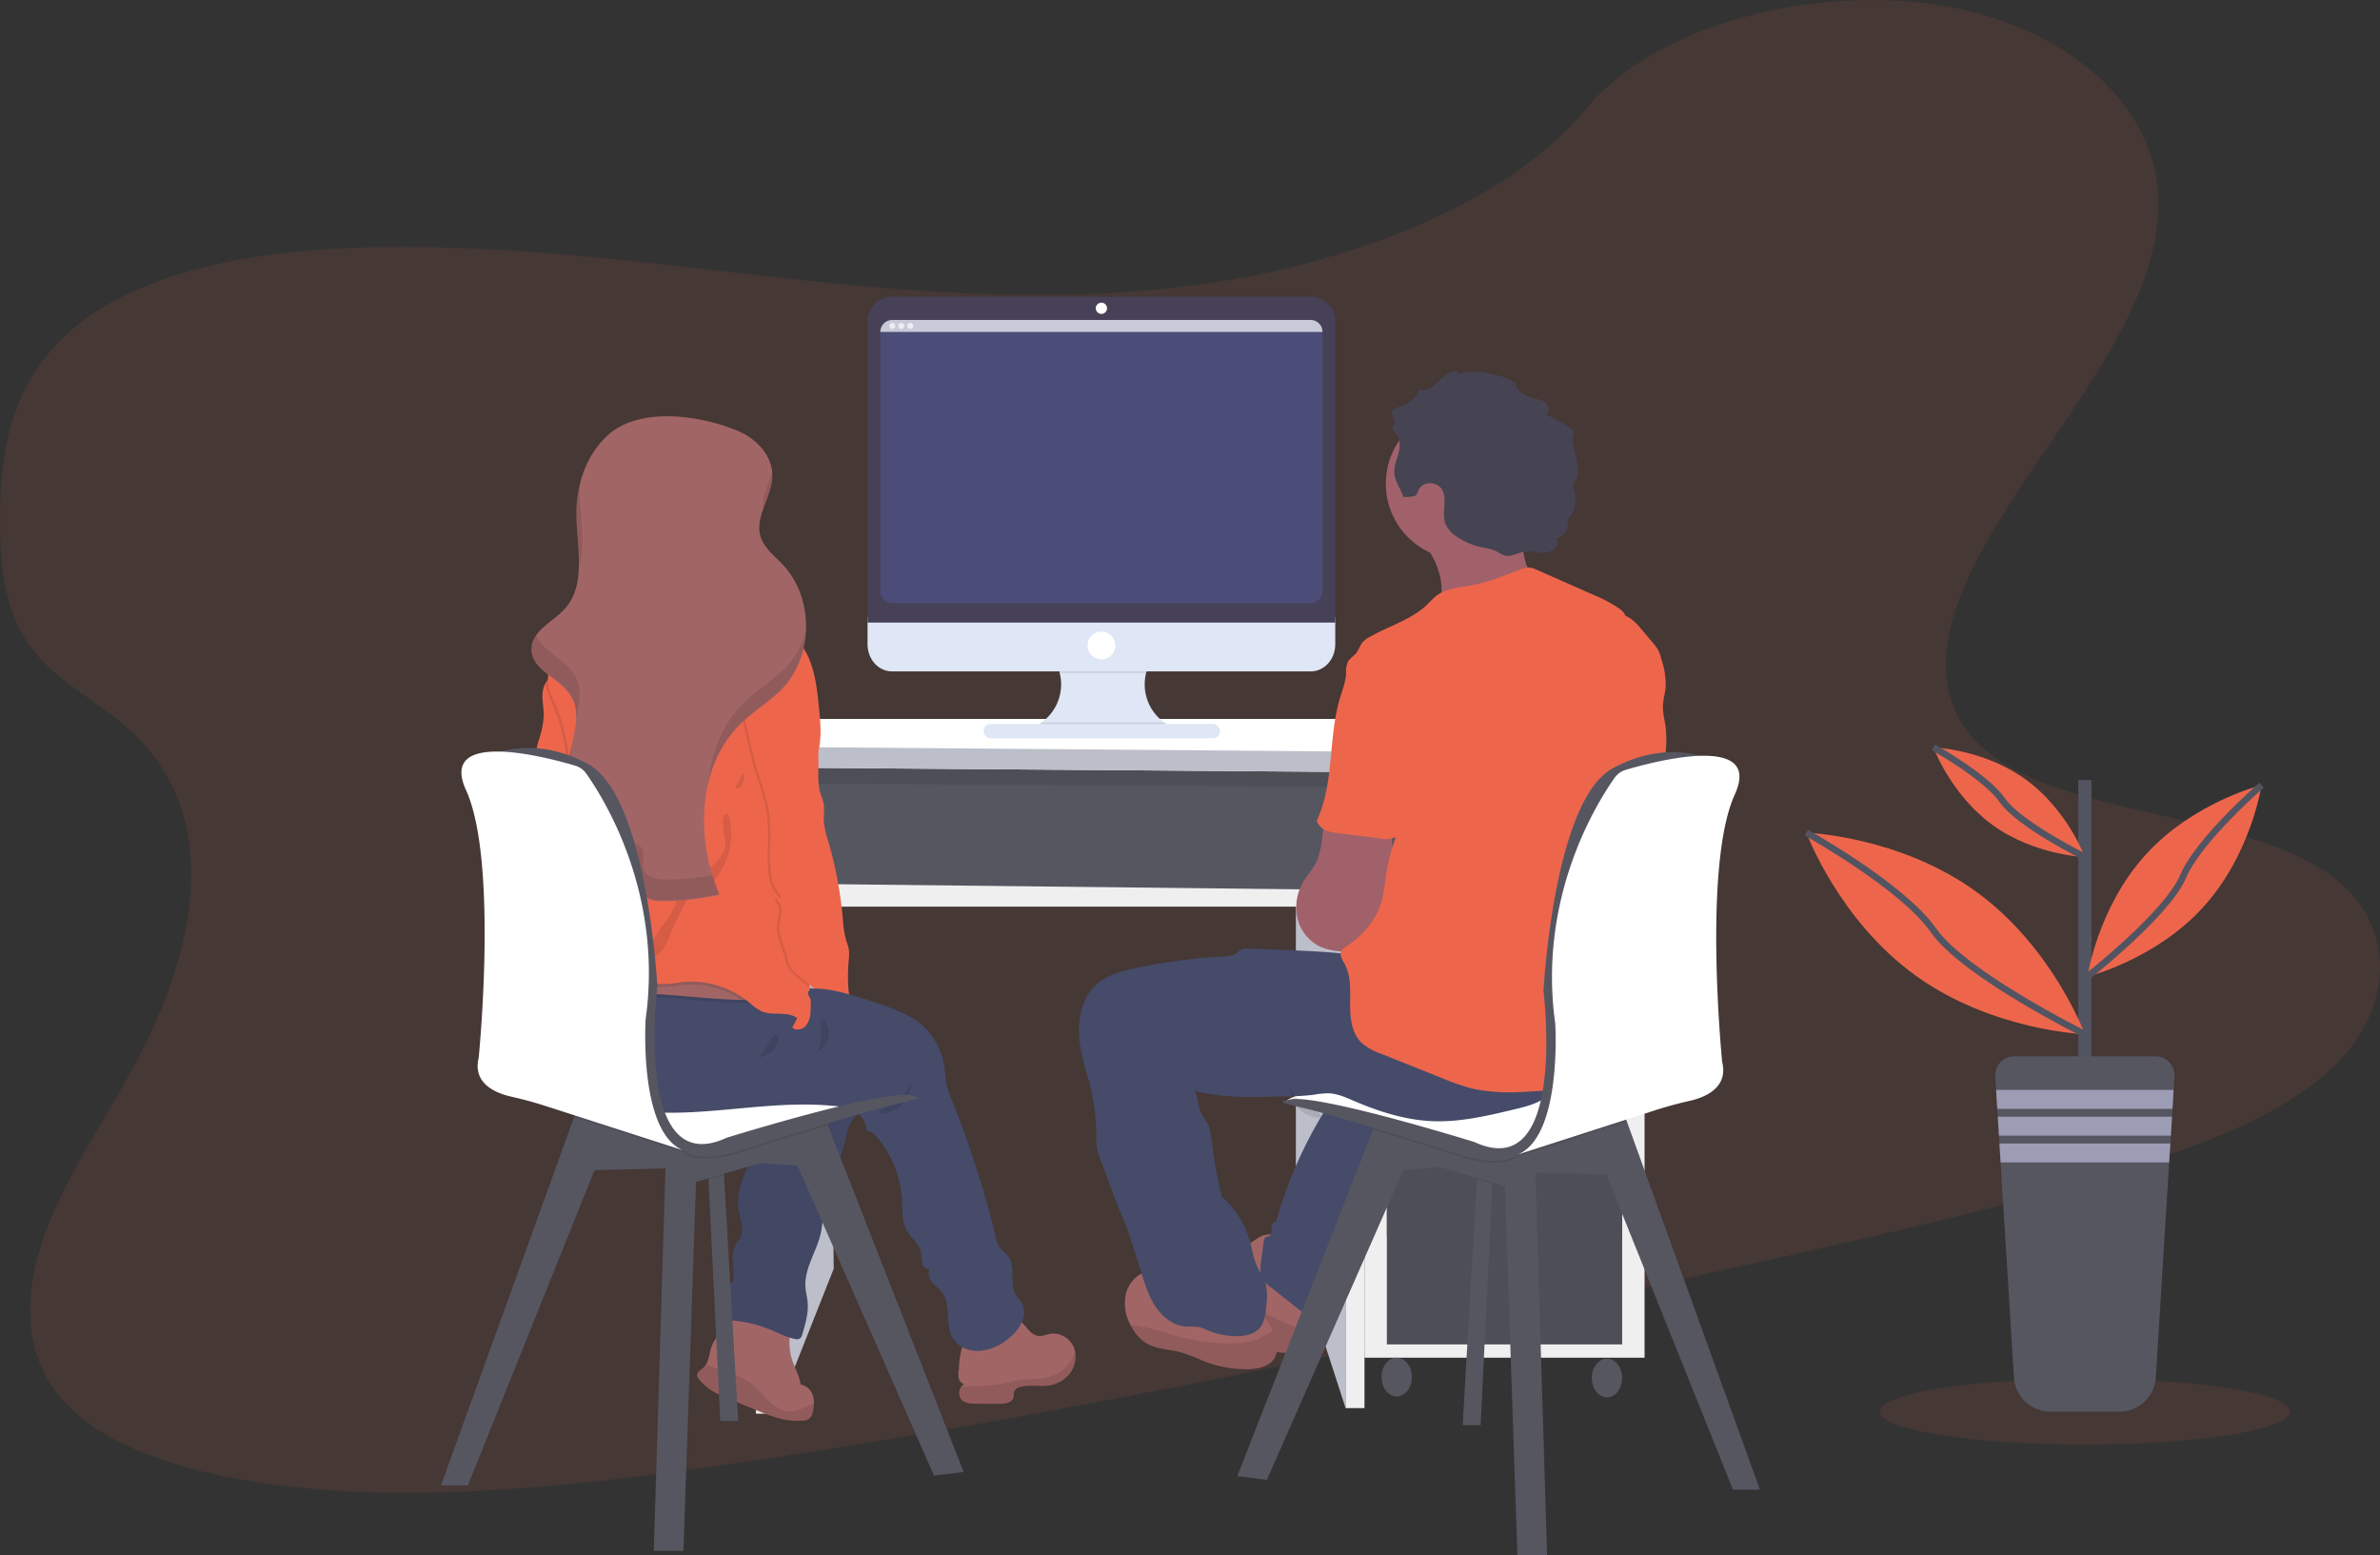 <svg xmlns="http://www.w3.org/2000/svg" xmlns:xlink="http://www.w3.org/1999/xlink" width="721.005" height="470.968" viewBox="0 0 721.005 470.968">
  <rect x="0" y="0" width="721.005" height="470.968" fill="#333333" stroke="none"/>
  <defs>
    <linearGradient id="linear-gradient" x1="-0.03" y1="0.503" x2="0.97" y2="0.503" gradientUnits="objectBoundingBox">
      <stop offset="0" stop-color="gray" stop-opacity="0.251"/>
      <stop offset="0.54" stop-color="gray" stop-opacity="0.122"/>
      <stop offset="1" stop-color="gray" stop-opacity="0.102"/>
    </linearGradient>
  </defs>
  <g id="undraw_pair_programming_njlp" transform="translate(-0.038 0.024)">
    <path id="Path_448" data-name="Path 448" d="M407.887,165.619c-45.536,7.695-91.008,4.4-134.751-.4s-87.378-11.063-132.933-9.175c-29.3,1.212-61.94,7.018-82.4,23.894-19.7,16.231-22.765,38.135-22.8,57.907-.051,14.872,1.238,30.262,11.778,42.11,7.325,8.218,18.6,14.107,27.091,21.693,29.547,26.35,20.564,67.841,1.174,103.118-9.1,16.55-20.225,32.826-26.421,49.766s-7.018,35.091,4.071,48.9c10.987,13.7,32.239,21.419,54.4,25.419,45.006,8.128,95.149,3.082,143.664-3.758,107.374-15.191,213.637-38.875,319.67-62.5,39.232-8.747,78.637-17.533,116.434-30.14,20.991-7.018,42.365-15.753,55.923-29.349,17.227-17.227,17.661-40.789,1.059-54.87-27.856-23.607-90.906-18.369-112.452-45.357-11.854-14.86-6.693-35.04,2.744-52.867,20.232-38.231,59.336-76,54.271-114.117-3.5-26.159-30.172-47.807-65.927-53.447-37.478-5.908-85.61,5.3-107.189,31.621C493.1,141.189,448.1,158.805,407.887,165.619Z" transform="translate(-34.96 -80.93)" fill="#ed664c" opacity="0.1"/>
    <rect id="Rectangle_48" data-name="Rectangle 48" width="180.836" height="41.874" transform="translate(229.703 229.196)" fill="#565661"/>
    <rect id="Rectangle_49" data-name="Rectangle 49" width="180.836" height="41.874" transform="translate(229.703 229.196)" opacity="0.1"/>
    <path id="Path_449" data-name="Path 449" d="M384,427.03l1.27,111.789-17.393,43.909-1.346-155.7Z" transform="translate(-132.66 -154.582)" fill="#bcbec9"/>
    <path id="Path_450" data-name="Path 450" d="M362.99,371.84,539.053,372.9v31.187H362.99Z" transform="translate(-131.379 -134.605)" fill="#565661"/>
    <path id="Path_451" data-name="Path 451" d="M615.33,427.03l15.064,2.125V581.03L615.33,534.576Z" transform="translate(-222.719 -154.582)" fill="#bcbec9"/>
    <rect id="Rectangle_50" data-name="Rectangle 50" width="84.851" height="180.306" transform="translate(413.397 230.874)" fill="#efeff0"/>
    <rect id="Rectangle_51" data-name="Rectangle 51" width="71.274" height="138.599" transform="translate(420.186 235.882)" fill="#565661"/>
    <rect id="Rectangle_52" data-name="Rectangle 52" width="71.274" height="138.599" transform="translate(420.186 235.882)" opacity="0.1"/>
    <rect id="Rectangle_53" data-name="Rectangle 53" width="71.274" height="30.759" transform="translate(420.186 238.722)" fill="#565661"/>
    <rect id="Rectangle_54" data-name="Rectangle 54" width="71.274" height="65.334" transform="translate(420.186 272.448)" fill="#565661"/>
    <rect id="Rectangle_55" data-name="Rectangle 55" width="71.274" height="65.334" transform="translate(420.186 341.814)" fill="#565661"/>
    <rect id="Rectangle_56" data-name="Rectangle 56" width="71.274" height="65.334" transform="translate(420.186 341.814)" opacity="0.1"/>
    <ellipse id="Ellipse_33" data-name="Ellipse 33" cx="4.594" cy="5.87" rx="4.594" ry="5.87" transform="translate(418.565 411.18)" fill="#565661"/>
    <ellipse id="Ellipse_34" data-name="Ellipse 34" cx="4.594" cy="5.87" rx="4.594" ry="5.87" transform="translate(482.272 411.461)" fill="#565661"/>
    <path id="Path_452" data-name="Path 452" d="M356.231,560.028h6.151L360.691,364.32H351.35Z" transform="translate(-127.166 -131.883)" fill="#efeff0"/>
    <path id="Path_453" data-name="Path 453" d="M638.94,361.87V557.444h5.723V363.433Z" transform="translate(-231.266 -130.996)" fill="#efeff0"/>
    <path id="Path_454" data-name="Path 454" d="M366.46,419.38v7.006H540.31v-5.091Z" transform="translate(-132.635 -151.813)" fill="#efeff0"/>
    <path id="Path_455" data-name="Path 455" d="M372.174,341.26h220.4l32.029,10.6v6.151L349.69,355.9v-6.259Z" transform="translate(-126.565 -123.536)" fill="#fff"/>
    <path id="Path_456" data-name="Path 456" d="M349.69,354.39,624.6,356.617v6.151L349.69,360.649Z" transform="translate(-126.565 -128.289)" fill="#bcbec9"/>
    <path id="Path_457" data-name="Path 457" d="M422.884,548.934l-1.276-.191v-.16c-.038-.3-.083-.593-.128-.893.523.415,1.021.829,1.48,1.244Z" transform="translate(-174.856 -249.893)" fill="url(#linear-gradient)"/>
    <path id="Path_458" data-name="Path 458" d="M375.065,703.391c.829-.191,1.672-.351,2.514-.466a30.255,30.255,0,0,1,16.984,2.5c-.536,3.943-1.066,8.02.07,11.829.791,2.68,2.38,5.1,2.718,7.9a4.658,4.658,0,0,1,3.669,3.241,7.049,7.049,0,0,1,.364,2.271,12.121,12.121,0,0,1-.357,2.833,2.858,2.858,0,0,1-3.063,2.552c-4.938.562-9.781-1.385-14.375-3.292l-8.932-3.713c-1.046-.434-2.1-.874-3.1-1.41a16.992,16.992,0,0,1-4.97-4.064,2.265,2.265,0,0,1-.593-1.072c-.166-1.123,1.148-1.793,1.984-2.552a3.976,3.976,0,0,0,.638-.778c.989-1.493,1.085-3.554,1.678-5.315,1.4-4.179,5.742-6.871,7.273-10.948.083-.223.16-.447.223-.676" transform="translate(-154.766 -305.833)" fill="#a26565"/>
    <path id="Path_459" data-name="Path 459" d="M401.383,740.277a12.122,12.122,0,0,1-.357,2.833,2.858,2.858,0,0,1-3.063,2.552c-4.938.561-9.781-1.385-14.375-3.292l-8.932-3.713c-1.046-.434-2.1-.874-3.1-1.41a16.989,16.989,0,0,1-4.97-4.064,2.265,2.265,0,0,1-.593-1.072c-.166-1.123,1.148-1.793,1.984-2.552a3.975,3.975,0,0,0,.638-.778c2.463.53,5.519,2.08,7.4,2.68a22.473,22.473,0,0,1,5.385,2.252c2.348,1.506,4.039,3.828,6.029,5.742s4.562,3.656,7.337,3.42a12.124,12.124,0,0,0,4.173-1.442Z" transform="translate(-154.766 -315.443)" opacity="0.1"/>
    <path id="Path_460" data-name="Path 460" d="M395.244,601.143a2.954,2.954,0,0,1-1.085,3.19c-.836.517-1.914.447-2.744,1.008-1.027.721-1.174,2.15-1.353,3.388-.638,4.256-2.75,8.116-4.556,12.027s-3.33,8.179-2.667,12.429c.453,2.884,1.869,5.959.542,8.556-.325.638-.81,1.206-1.18,1.825-1.818,3.037-.785,6.884-.855,10.419a2.06,2.06,0,0,1-.249,1.129,3.121,3.121,0,0,1-1.008.778,5.347,5.347,0,0,0-2.176,4.1,15.677,15.677,0,0,0,.574,4.76,2.833,2.833,0,0,0,.785,1.659,2.935,2.935,0,0,0,1.716.485,38.179,38.179,0,0,1,11.65,2.833c2.418,1.008,4.766,2.271,7.337,2.756a1.914,1.914,0,0,0,1.506-.159,2.073,2.073,0,0,0,.638-1.1c.989-3.254,1.991-6.61,1.652-9.992-.147-1.455-.536-2.877-.638-4.332-.447-5.742,3.439-10.923,4.67-16.589.555-2.552.555-5.194.951-7.771,1.072-7.063,4.964-13.4,6.463-20.385a22.162,22.162,0,0,1,.97-3.828c1.117-2.705,3.7-4.9,3.758-7.829a3.05,3.05,0,0,0-.485-1.825,4.135,4.135,0,0,0-2.278-1.276,77.764,77.764,0,0,0-10.559-2.131,20.008,20.008,0,0,0-4.964-.345,14.613,14.613,0,0,0-6.074,2.144C393.126,598.585,394.708,598.949,395.244,601.143Z" transform="translate(-159.084 -266.979)" fill="#454b69"/>
    <path id="Path_461" data-name="Path 461" d="M395.244,601.143a2.954,2.954,0,0,1-1.085,3.19c-.836.517-1.914.447-2.744,1.008-1.027.721-1.174,2.15-1.353,3.388-.638,4.256-2.75,8.116-4.556,12.027s-3.33,8.179-2.667,12.429c.453,2.884,1.869,5.959.542,8.556-.325.638-.81,1.206-1.18,1.825-1.818,3.037-.785,6.884-.855,10.419a2.06,2.06,0,0,1-.249,1.129,3.121,3.121,0,0,1-1.008.778,5.347,5.347,0,0,0-2.176,4.1,15.677,15.677,0,0,0,.574,4.76,2.833,2.833,0,0,0,.785,1.659,2.935,2.935,0,0,0,1.716.485,38.179,38.179,0,0,1,11.65,2.833c2.418,1.008,4.766,2.271,7.337,2.756a1.914,1.914,0,0,0,1.506-.159,2.073,2.073,0,0,0,.638-1.1c.989-3.254,1.991-6.61,1.652-9.992-.147-1.455-.536-2.877-.638-4.332-.447-5.742,3.439-10.923,4.67-16.589.555-2.552.555-5.194.951-7.771,1.072-7.063,4.964-13.4,6.463-20.385a22.162,22.162,0,0,1,.97-3.828c1.117-2.705,3.7-4.9,3.758-7.829a3.05,3.05,0,0,0-.485-1.825,4.135,4.135,0,0,0-2.278-1.276,77.764,77.764,0,0,0-10.559-2.131,20.008,20.008,0,0,0-4.964-.345,14.613,14.613,0,0,0-6.074,2.144C393.126,598.585,394.708,598.949,395.244,601.143Z" transform="translate(-159.084 -266.979)" opacity="0.05"/>
    <path id="Path_462" data-name="Path 462" d="M345.3,629.69h-5.442l-3.56-73.143-.249-4.16,4.626-1.627.313,4.422Z" transform="translate(-121.627 -199.369)" fill="#565661"/>
    <path id="Path_463" data-name="Path 463" d="M340.988,555.182l-4.69,1.365-.249-4.16,4.626-1.627Z" transform="translate(-121.627 -199.369)" opacity="0.1"/>
    <path id="Path_464" data-name="Path 464" d="M367.749,634.111l-8.977,1.085-41.357-93.86-11.153-.817-19.587,5.717-3.809,111.75h-8.977l3.535-115.834-21.5.549L217.57,638.188h-8.16l40.342-111.6,1.557-4.3,60.121-2.061,14.987,8.4.191.485Z" transform="translate(-75.787 -188.318)" fill="#565661"/>
    <path id="Path_465" data-name="Path 465" d="M384.457,610.048c-12.92,3.892-26.331,8.141-26.331,8.141s-12.231,4.268-17.412,0A7.829,7.829,0,0,0,338.551,617a10.651,10.651,0,0,0,2.163,1.193L307.6,607.515l1.55-4.294,60.128-2.061,14.987,8.4Z" transform="translate(-133.635 -269.248)" opacity="0.1"/>
    <path id="Path_466" data-name="Path 466" d="M332.206,582.972l24.481-5.442s58.494,10.885,62.846,15.236c0,0-46.793,9.519-51.961,12.761S331.657,612.353,332.206,582.972Z" transform="translate(-142.539 -260.695)" fill="#fff"/>
    <path id="Path_467" data-name="Path 467" d="M306.047,458.318c-1.914,6.068-7.14,11.536-13.5,11.8a2.354,2.354,0,0,1-1.346-.242,2.131,2.131,0,0,1-.491-2.552,11.04,11.04,0,0,0,.983-2.616,1.71,1.71,0,0,0-.038-.568c-.166-.759-.785-1.436-1.512-1.276a2.552,2.552,0,0,0,.542-3.388,7.652,7.652,0,0,1-.778-1.046c-.53-1.085.293-2.3.638-3.464.708-2.552-1.091-5.1-1.238-7.765-.128-2.38,1.078-4.619,1.378-6.98.478-3.828-1.423-7.5-1.646-11.319a23.968,23.968,0,0,1,1.238-7.88,28.486,28.486,0,0,0,1.4-7.018c0-1.742-.3-3.464-.383-5.2a9.053,9.053,0,0,1,.836-4.619,3.694,3.694,0,0,1,2.1-1.793c2.093-.7,3.464.389,3.771,2.373.51,3.375.217,6.821.887,10.208a47.851,47.851,0,0,0,2.8,9.245c1.129,2.692,2.5,5.3,3.369,8.084a44.537,44.537,0,0,1,1.4,7.018C307.31,445.692,307.98,452.251,306.047,458.318Z" transform="translate(-126.908 -197.221)" fill="#ed664c"/>
    <path id="Path_468" data-name="Path 468" d="M524.128,722.468a9.9,9.9,0,0,1-6.974,4.109c-2.769.345-5.647-.351-8.333.408a2.552,2.552,0,0,0-1.914,1.474,15.653,15.653,0,0,0-.121,1.563c-.313,1.7-2.552,2.086-4.294,2.074l-7.184-.045c-1.493,0-3.146-.083-4.217-1.117a3.139,3.139,0,0,1-.064-4.134,2.6,2.6,0,0,1,.8-.638,2.552,2.552,0,0,1-1.723-2.048,7.619,7.619,0,0,1,.134-2.814c0-2.667.638-7.133,2.514-9.219,2.3-2.6,6.3-5.953,9.775-6.648a7.656,7.656,0,0,1,6.623,1.882c1.646,1.531,2.846,3.93,5.1,4.2,1.231.153,2.418-.427,3.637-.638a6.77,6.77,0,0,1,6.9,3.643,7.183,7.183,0,0,1,.638,2A8.294,8.294,0,0,1,524.128,722.468Z" transform="translate(-199.672 -306.942)" fill="#a26565"/>
    <path id="Path_469" data-name="Path 469" d="M524.268,728.836a9.9,9.9,0,0,1-6.974,4.109c-2.769.344-5.646-.351-8.333.408a2.552,2.552,0,0,0-1.914,1.474,15.673,15.673,0,0,0-.121,1.563c-.313,1.7-2.552,2.086-4.294,2.074l-7.184-.045c-1.493,0-3.145-.083-4.217-1.117a3.139,3.139,0,0,1-.064-4.134c4.147-.172,8.224,0,12.359-.855,1.678-.338,3.331-.785,5.028-1.021,3.675-.523,7.586-.077,10.961-1.633a12.39,12.39,0,0,0,6.023-6.769A8.294,8.294,0,0,1,524.268,728.836Z" transform="translate(-199.811 -313.311)" opacity="0.1"/>
    <path id="Path_470" data-name="Path 470" d="M432.346,652.019a15.983,15.983,0,0,1-8.76,3.688c-3.216.166-6.629-1.276-8.2-4.071-2.3-4.1-.262-9.806-3.082-13.571-.88-1.18-2.15-2.016-3.082-3.158s-1.467-2.858-.638-4.071c-1,.383-2.061-.587-2.354-1.621a29.606,29.606,0,0,1-.287-3.19c-.466-2.775-3.19-4.555-4.5-7.018s-1.129-5.659-1.276-8.575a32.539,32.539,0,0,0-7.529-19.364c-.868-1.034-1.978-2.086-3.331-2.035a6.283,6.283,0,0,0-3.337-5.742,16.541,16.541,0,0,0-6.75-1.8c-23.562-2.322-48.114,6.438-70.61-.932-6.259-2.048-12.295-5.474-16.123-10.846a18.963,18.963,0,0,1-3.375-14.343v-.089c.887-4.53,3.279-5.647,7.242-7.714a86.911,86.911,0,0,1,14.285-5.991c9.57-2.992,19.875-4.071,29.751-1.876,4.613,1.034,9.06,2.744,13.679,3.745,1.818.4,3.65.676,5.493.912,2.865.357,5.742.593,8.626.925a130.493,130.493,0,0,1,27.091,6.093,35.478,35.478,0,0,1,9.36,4.39,20.736,20.736,0,0,1,8.32,13.692c.268,1.876.274,3.828.683,5.646a28.711,28.711,0,0,0,1.531,4.466A297.08,297.08,0,0,1,428.5,621.043a10.073,10.073,0,0,0,1.066,3c.817,1.321,2.22,2.208,3.043,3.528,1.914,3.114.07,7.458,1.767,10.7.587,1.123,1.563,2.01,2.15,3.133C438.439,645.084,435.612,649.486,432.346,652.019Z" transform="translate(-126.845 -246.581)" fill="#454b69"/>
    <path id="Path_471" data-name="Path 471" d="M459.022,598.181a10.529,10.529,0,0,0,2.316-2.552,4.76,4.76,0,0,0,.7-3.3,9.437,9.437,0,0,1-2.482,8.116c-1.6,1.64-4.607,3.247-6.948,2.686C452.942,601.256,457.536,599.444,459.022,598.181Z" transform="translate(-186.124 -266.052)" opacity="0.1"/>
    <path id="Path_472" data-name="Path 472" d="M360.041,546.911a4.281,4.281,0,0,1-2.833,2.922,11.8,11.8,0,0,1-4.2.491h-1.276c-16.742-.37-33.662-4.083-50.015-.542a36.2,36.2,0,0,0-5.781,1.7,26.1,26.1,0,0,0-6.642,3.828v-.089c.887-4.53,3.279-5.647,7.242-7.714a86.925,86.925,0,0,1,14.266-5.934c9.57-2.992,19.874-4.071,29.751-1.876,4.613,1.034,9.06,2.744,13.679,3.745,1.818.4,3.65.676,5.493.912a4.409,4.409,0,0,1,.319,2.552Z" transform="translate(-127.007 -246.581)" opacity="0.1"/>
    <path id="Path_473" data-name="Path 473" d="M358.988,540.133a4.275,4.275,0,0,1-2.833,2.929,11.659,11.659,0,0,1-4.2.485h-1.276c-16.742-.37-33.662-4.083-50.015-.542a36.868,36.868,0,0,0-5.781,1.7,26.287,26.287,0,0,0-6.923,4.083q-.734-2.016-1.461-4.039c-.587-1.608,1.276-1.965,1.633-3.407a7.765,7.765,0,0,0-.37-3.126,5.454,5.454,0,0,1-.1-.772,4.912,4.912,0,0,1,2.6-4.875c5.6-3.7,12.435-6.24,18.828-8.148a46.578,46.578,0,0,1,10.464-2.029,51.34,51.34,0,0,1,14.943,1.818,64.078,64.078,0,0,1,17.3,6.6c2.616,1.525,5.168,3.439,6.578,6.157A4.849,4.849,0,0,1,358.988,540.133Z" transform="translate(-125.954 -240.715)" fill="#a26565"/>
    <path id="Path_474" data-name="Path 474" d="M306.9,458.344c-1.914,6.068-7.14,11.536-13.5,11.8a2.354,2.354,0,0,1-1.346-.242,2.131,2.131,0,0,1-.491-2.552,11.037,11.037,0,0,0,.983-2.616,1.711,1.711,0,0,0-.038-.568c3.375-4.76,6.648-9.57,7.943-15.2a8.128,8.128,0,0,0,.236-2.98,26.515,26.515,0,0,0-1.072-3.3,17.2,17.2,0,0,1-.14-6.08,56.147,56.147,0,0,0-4.364-26.216,24.6,24.6,0,0,1-2.144-6.131,3.694,3.694,0,0,1,2.1-1.793c2.093-.7,3.464.389,3.771,2.373.51,3.375.217,6.821.887,10.208a47.855,47.855,0,0,0,2.8,9.245c1.129,2.692,2.5,5.3,3.369,8.084a44.537,44.537,0,0,1,1.4,7.018C308.159,445.717,308.829,452.276,306.9,458.344Z" transform="translate(-127.756 -197.246)" opacity="0.1"/>
    <path id="Path_475" data-name="Path 475" d="M359.716,540.118a4.275,4.275,0,0,1-2.833,2.929,11.657,11.657,0,0,1-4.2.485H351.4a27.8,27.8,0,0,0-18.5-4.466,29.889,29.889,0,0,1-6.24.542c-4.2-.383-7.612-3.407-11.357-5.34a23.849,23.849,0,0,0-26.433,3.586l-.364.319a5.457,5.457,0,0,1-.1-.772,4.912,4.912,0,0,1,2.6-4.875c5.6-3.7,12.435-6.24,18.828-8.148a46.573,46.573,0,0,1,10.464-2.029,51.338,51.338,0,0,1,14.943,1.818,64.077,64.077,0,0,1,17.3,6.6c2.6,1.55,5.149,3.465,6.559,6.182A4.849,4.849,0,0,1,359.716,540.118Z" transform="translate(-126.683 -240.701)" opacity="0.1"/>
    <path id="Path_476" data-name="Path 476" d="M370.8,411.8l-.089.23c-1.429,3.707-4.058,6.84-5.742,10.451-2.125,4.575-2.648,9.7-3.12,14.732a76.53,76.53,0,0,0-.485,12.958c.817,10.642,6.017,20.736,7.407,31.174a34.653,34.653,0,0,1,.262,7.28,7.188,7.188,0,0,1-1.416,4.326c-1.021,1.136-3.005,1.582-4.1.491.491-.938.989-1.869,1.487-2.807-2.916-2.265-7.305-.638-10.712-2.054a17.248,17.248,0,0,1-3.956-2.814,27.741,27.741,0,0,0-20.666-6.036,29.48,29.48,0,0,1-6.24.549c-4.2-.389-7.612-3.407-11.357-5.34a23.862,23.862,0,0,0-26.433,3.579c-.893.829-2.093,1.8-3.19,1.276a2.654,2.654,0,0,1-.989-1.078c-4.179-7.14-1.1-16.346,3.362-23.3s10.381-13.367,12.218-21.425a8,8,0,0,0,.236-2.98,26.508,26.508,0,0,0-1.072-3.3,17.2,17.2,0,0,1-.14-6.08,56.147,56.147,0,0,0-4.351-26.223c-1.021-2.38-2.233-4.792-2.233-7.376,0-4.071,2.916-7.446,5.328-10.719,2.775-3.764,5.1-7.931,8.62-11.025,3.331-2.941,8.154-4.741,12.276-3.248a76.526,76.526,0,0,1,21.412-2.086,16.4,16.4,0,0,1,7.242,1.582c2.335,1.276,4.013,3.547,6.31,4.906a34.388,34.388,0,0,0,5.436,2.176A22.465,22.465,0,0,1,367.815,380.1c2.552,4.945,3.19,10.63,3.752,16.168C372.1,401.479,372.613,406.9,370.8,411.8Z" transform="translate(-123.456 -182.275)" fill="#ed664c"/>
    <path id="Path_477" data-name="Path 477" d="M399.928,460.477c.817,10.642,6.017,20.736,7.407,31.174-2.782-2.354-6.655-4.721-7.171-7.459-.574-2.96-2.412-6.84-2.718-9.832s1.793-6.648-.408-8.7c-1.072-1,1.78-.721.734-1.748-2.354-2.291-2.935-5.819-3.082-9.092-.249-5.793.485-11.65-.581-17.348a87.325,87.325,0,0,0-3.037-10.279c-1.238-3.975-2.131-8.046-3.024-12.122a84.932,84.932,0,0,1-1.914-11.012,18.064,18.064,0,0,1,1.276-9.481c1.423-2.909,4.3-5.27,7.529-5.225,10.8.14,8.932,14.777,11.306,21.54.951,2.693,2.233,5.3,2.75,8.1a21.483,21.483,0,0,1,.306,3.331c-1.429,3.707-4.058,6.84-5.742,10.451-2.125,4.575-2.648,9.7-3.12,14.732A74.183,74.183,0,0,0,399.928,460.477Z" transform="translate(-162.02 -192.578)" opacity="0.1"/>
    <path id="Path_478" data-name="Path 478" d="M407.362,410.6c.951,2.693,2.233,5.3,2.75,8.1.861,4.7-.472,9.7.976,14.253a24.849,24.849,0,0,1,.944,2.98,26.037,26.037,0,0,1-.038,4.4,25.159,25.159,0,0,0,1.41,6.948,124.176,124.176,0,0,1,4.434,23.709,29.726,29.726,0,0,0,1.014,6.38,21.2,21.2,0,0,1,.689,2.156,11.154,11.154,0,0,1,.121,2.954,56.192,56.192,0,0,0-.172,9.379,13.008,13.008,0,0,0,3.828,8.358c-2.093.453-4.307.906-6.348.236-2.871-.938-4.594-3.828-6.055-6.457-1.85-3.356-8.881-6.38-9.609-10.151-.568-2.954-2.405-6.833-2.712-9.832s1.786-6.642-.415-8.7c-1.066-1,1.786-.727.734-1.748-2.348-2.291-2.929-5.819-3.075-9.1-.249-5.787.479-11.644-.581-17.342a87.781,87.781,0,0,0-3.037-10.285c-1.238-3.969-2.131-8.039-3.024-12.122a84.046,84.046,0,0,1-1.914-11.012c-.274-3.19-.153-6.578,1.276-9.487s4.307-5.264,7.529-5.225C406.839,389.191,404.988,403.834,407.362,410.6Z" transform="translate(-162.435 -192.452)" fill="#ed664c"/>
    <path id="Path_479" data-name="Path 479" d="M368.846,424.322c1.008,1.18,2.3,2.476,3.828,2.246a.829.829,0,0,1-1.129.268,2.425,2.425,0,0,1-.849-.976l-2.182-3.681c-.287-.479-2.265-3.267-2.75-1.659C365.573,421.2,368.355,423.748,368.846,424.322Z" transform="translate(-154.685 -203.682)" opacity="0.1"/>
    <path id="Path_480" data-name="Path 480" d="M362.02,437.5a4.862,4.862,0,0,0-1.423-3.19,7.976,7.976,0,0,0-2.635-1.589,19.087,19.087,0,0,0-7.822-1.646c.944,1.378,3.975,2.2,5.493,2.98Q358.862,435.717,362.02,437.5Z" transform="translate(-149.033 -207.676)" opacity="0.1"/>
    <path id="Path_481" data-name="Path 481" d="M366.649,476.722c-.44,3.267-3.114,5.742-5.819,7.656s-5.742,3.56-7.51,6.329c-1.225,1.914-1.774,4.134-2.814,6.131-1.148,2.2-2.865,4.051-4.237,6.119s-2.444,4.536-2.023,6.986a.823.823,0,0,0,.293.587.836.836,0,0,0,.81-.089c2.782-1.455,3.879-4.779,5.047-7.656a88.471,88.471,0,0,1,4.134-8.5,7.829,7.829,0,0,1,2.731-3.375,23.957,23.957,0,0,1,2.693-.938,9.054,9.054,0,0,0,3.324-2.61,21.91,21.91,0,0,0,5.1-14.872c-.038-1.142-.1-6.642-1.818-4.945S366.942,474.5,366.649,476.722Z" transform="translate(-146.867 -220.767)" opacity="0.1"/>
    <path id="Path_482" data-name="Path 482" d="M350.28,283.119c5.487,2.393,10.208,7.656,10.036,13.622-.147,6.265-5.391,12.167-3.586,18.171,1.046,3.484,4.2,5.819,6.693,8.467,9.5,10.055,9.481,27.607-.051,37.644-3.65,3.828-8.339,6.553-12.2,10.208-13.609,12.824-14.19,35.009-6.9,52.229a84.946,84.946,0,0,1-16.984,1.914c-2.673,0-5.946-.453-6.916-2.948-.893-2.3.638-5.417-1.123-7.12a5.759,5.759,0,0,0-3.19-1.091c-7.184-1.161-13.08-6.9-15.772-13.654s-2.552-14.362-1.008-21.47c1.1-5.136,2.814-10.789.268-15.383-3.19-5.781-12.365-8.218-12.225-14.828.115-5.417,6.5-8.052,10.125-12.078,6.686-7.414,3.5-18.917,3.49-28.909,0-8.792,3.075-17.865,9.621-23.722C320.292,275.386,339.044,278.238,350.28,283.119Z" transform="translate(-126.293 -152.453)" fill="#a26565"/>
    <g id="Group_12" data-name="Group 12" transform="translate(161.05 142.941)" opacity="0.1">
      <path id="Path_483" data-name="Path 483" d="M300.6,394.674c-2.8-5.053-10.157-7.554-11.867-12.524a7.075,7.075,0,0,0-1.378,3.994c-.14,6.61,9.022,9.047,12.225,14.834a12.052,12.052,0,0,1,1.276,6.648C301.868,403.186,302.755,398.554,300.6,394.674Z" transform="translate(-287.357 -332.914)"/>
      <path id="Path_484" data-name="Path 484" d="M397.232,316.318c1.148-3.35,2.814-6.731,2.9-10.208a9.559,9.559,0,0,0-.032-1.129C398.815,308.821,396.85,312.547,397.232,316.318Z" transform="translate(-327.112 -304.98)"/>
      <path id="Path_485" data-name="Path 485" d="M309.424,335.951c2.195-6.935.3-15.536.293-23.231,0-.932.038-1.869.108-2.8a36.84,36.84,0,0,0-1.136,9.1C308.7,324.512,309.666,330.471,309.424,335.951Z" transform="translate(-295.079 -306.768)"/>
      <path id="Path_486" data-name="Path 486" d="M394.848,391.388c-3.65,3.828-8.339,6.553-12.2,10.208-6.891,6.489-10.432,15.376-11.319,24.8a36.474,36.474,0,0,1,10.3-18.5c3.828-3.637,8.55-6.348,12.2-10.208a27.11,27.11,0,0,0,7.114-17.265A25.911,25.911,0,0,1,394.848,391.388Z" transform="translate(-317.753 -332.287)"/>
      <path id="Path_487" data-name="Path 487" d="M334.532,475.4c-2.673,0-5.946-.459-6.916-2.954-.893-2.3.638-5.41-1.123-7.12a5.776,5.776,0,0,0-3.19-1.091c-7.178-1.155-13.073-6.9-15.766-13.647a34.127,34.127,0,0,1-1.914-15.8c-.051.211-.1.421-.14.638-1.518,7.108-1.678,14.719,1.008,21.476s8.588,12.493,15.766,13.647a5.689,5.689,0,0,1,3.19,1.091c1.78,1.71.23,4.823,1.123,7.12.97,2.495,4.243,2.986,6.916,2.954a85.006,85.006,0,0,0,16.984-1.914,57.032,57.032,0,0,1-2.061-5.7A84.687,84.687,0,0,1,334.532,475.4Z" transform="translate(-293.524 -351.964)"/>
    </g>
    <path id="Path_488" data-name="Path 488" d="M384.37,452.3c1.576,1.187,3.286-3.337,2.31-4.466C386.418,448.123,384.127,452.13,384.37,452.3Z" transform="translate(-161.417 -213.747)" opacity="0.1"/>
    <path id="Path_489" data-name="Path 489" d="M394.91,579.079c1.857-.638,3.828-1.276,5.04-2.807,1-1.231,1.825-6.119-.293-3.777C397.858,574.5,397.009,577.152,394.91,579.079Z" transform="translate(-165.239 -258.645)" opacity="0.1"/>
    <path id="Path_490" data-name="Path 490" d="M423.179,571.22a7.33,7.33,0,0,1-1.7,4.154c-.2.2-.638.332-.7.057a16.134,16.134,0,0,0,3.292-2.322c2.156-2.137,2.45-7.4-.836-8.8A50,50,0,0,1,423.179,571.22Z" transform="translate(-174.603 -255.909)" opacity="0.1"/>
    <path id="Path_491" data-name="Path 491" d="M445.132,556.62s-18.107-7.114-24.653-6.38,7.414,11.051,7.414,11.051l8.345,5.627s5.1-1.914,5.442-2.061S445.132,556.62,445.132,556.62Z" transform="translate(-173.862 -250.797)" fill="#454b69"/>
    <path id="Path_492" data-name="Path 492" d="M264.84,438.948s13.6-7.886,31.557,1.914,20.946,67.471,20.946,67.471S310,567.089,338.315,554.016c0,0,51.68-16.046,56.855-12.512,0,0,4.9,0-4.894,2.176s-47.629,14.164-47.629,14.164-12.231,4.275-17.412,0-19.862.549-21.769-28.839a511.048,511.048,0,0,0-6.8-55.228l-5.047-14.962Z" transform="translate(-118.157 -209.446)" fill="#565661"/>
    <path id="Path_493" data-name="Path 493" d="M259.315,530.436s5.985-59.579-3.828-81.074c-8.537-18.732,24.475-9.972,33.088-7.42a6.272,6.272,0,0,1,3.3,2.361c5.1,7.178,23.416,35.946,18.018,74.439,0,0-2.176,34.281,11.427,39.717l-41.912-13.5c-3.4-1.1-6.852-2.01-10.336-2.8C264.636,541.149,257.4,538.284,259.315,530.436Z" transform="translate(-114.265 -210.067)" fill="#fff"/>
    <path id="Path_494" data-name="Path 494" d="M694.53,631.69h5.442l3.567-73.143.242-4.16-4.626-1.627-.306,4.422Z" transform="translate(-251.388 -200.093)" fill="#565661"/>
    <path id="Path_495" data-name="Path 495" d="M701.3,557.182l4.69,1.365.242-4.16-4.626-1.627Z" transform="translate(-253.838 -200.093)" opacity="0.1"/>
    <path id="Path_496" data-name="Path 496" d="M638.8,696.352a12.266,12.266,0,0,1-.766,2.922,5.162,5.162,0,0,1-2.329,2.909,6.153,6.153,0,0,1-2.354.466c-3.005.179-6.182.134-8.766-1.4a15.956,15.956,0,0,1-3.005-2.508,137.114,137.114,0,0,1-15.772-18.758c-.785-1.129-1.6-2.463-1.244-3.828a59.47,59.47,0,0,0,17.08-7.816,8.244,8.244,0,0,1,2.4-1.276,13.039,13.039,0,0,1,4.5-.166c1.448.236,1.512.281,2.067,1.914.919,2.763.766,5.742,1.8,8.5a26.36,26.36,0,0,0,2.386,4.364C637.465,686.144,639.513,691.407,638.8,696.352Z" transform="translate(-241.097 -293)" fill="#a26565"/>
    <path id="Path_497" data-name="Path 497" d="M638.8,700.566a12.267,12.267,0,0,1-.766,2.922A5.162,5.162,0,0,1,635.7,706.4a6.151,6.151,0,0,1-2.354.466c-3.005.179-6.182.134-8.766-1.4a15.955,15.955,0,0,1-3.005-2.507A137.122,137.122,0,0,1,605.806,684.2c-.785-1.129-1.6-2.463-1.244-3.828a59.193,59.193,0,0,0,5.844-1.952l.1.07a21.44,21.44,0,0,1,4.766,5.366l4.466,6.284a18.5,18.5,0,0,0,2.8,3.382,18.746,18.746,0,0,0,4.332,2.6c2.1,1.014,4.2,2.029,6.38,2.846C634.658,699.539,637.044,699.762,638.8,700.566Z" transform="translate(-241.097 -297.214)" opacity="0.1"/>
    <path id="Path_498" data-name="Path 498" d="M653.422,602.432a19.2,19.2,0,0,1-1.6,3.043,130.258,130.258,0,0,0-13.6,31.831c-.88-.2-1.378,1-1.372,1.914s0,2.061-.842,2.393c-.249.1-.53.1-.772.2-.536.242-.689.925-.766,1.512l-.753,5.525c-.262,1.914-.491,3.988.447,5.678a9.079,9.079,0,0,0,2.469,2.552l12.454,9.826c.51.4,1.142.829,1.755.606,1.4-.51.159-3.011,1.276-4.026.74-.7,1.914-.172,2.941-.255a3.328,3.328,0,0,0,2.692-2.629,12.5,12.5,0,0,0,.07-3.994,3.624,3.624,0,0,1,.2-1.793,4.353,4.353,0,0,1,1.525-1.461,16.372,16.372,0,0,0,6.706-13.807,7.654,7.654,0,0,1,.089-2.444,6.437,6.437,0,0,1,1.155-2.016,186.763,186.763,0,0,0,12.04-19.39c2.156-3.828,4.351-7.714,5.1-12.027a1.117,1.117,0,0,0-.919-1.531,43.4,43.4,0,0,0-5.7-1.365C672.16,599.593,666.5,597.762,660.8,596S655.138,597.826,653.422,602.432Z" transform="translate(-251.598 -267.215)" fill="#454b69"/>
    <path id="Path_499" data-name="Path 499" d="M587.5,636.111l8.984,1.085,41.35-93.86,11.153-.817,19.594,5.717,3.8,111.75h8.977l-3.535-115.834,21.5.549,38.358,95.487h8.16L705.5,528.591l-1.55-4.3-60.128-2.061-14.987,8.4-.191.485Z" transform="translate(-212.646 -189.042)" fill="#565661"/>
    <path id="Path_500" data-name="Path 500" d="M686.94,612.048c12.92,3.892,26.331,8.141,26.331,8.141s12.231,4.268,17.412,0A7.828,7.828,0,0,1,732.846,619a10.652,10.652,0,0,1-2.163,1.193L763.8,609.515l-1.531-4.294-60.128-2.061-14.987,8.4Z" transform="translate(-270.946 -269.972)" opacity="0.1"/>
    <path id="Path_501" data-name="Path 501" d="M733.247,584.972l-24.481-5.442s-58.494,10.885-62.846,15.236c0,0,46.793,9.519,51.961,12.761S733.8,614.353,733.247,584.972Z" transform="translate(-256.098 -261.419)" fill="#fff"/>
    <path id="Path_502" data-name="Path 502" d="M614.583,710.382c-1.474,2.807-5.1,3.6-8.294,3.643a35.021,35.021,0,0,1-12.965-2.316,75.439,75.439,0,0,0-7.063-2.737c-3.63-1-7.656-.912-10.846-2.909a12.76,12.76,0,0,1-4.077-4.422c-.185-.312-.364-.638-.53-.97a13.664,13.664,0,0,1-1.385-9.621c.849-3.2,3.93-6.731,7.5-6.68,4.243.064,9.3,2.074,13.4,3.114,5.1,1.276,10.208,2.75,14.719,5.449a22.016,22.016,0,0,1,8.894,9.513,16.127,16.127,0,0,1,.842,2.374A7.441,7.441,0,0,1,614.583,710.382Z" transform="translate(-228.276 -299.368)" fill="#a26565"/>
    <path id="Path_503" data-name="Path 503" d="M615.575,719.631c-1.474,2.807-5.1,3.6-8.294,3.643a35.023,35.023,0,0,1-12.965-2.316,75.442,75.442,0,0,0-7.063-2.737c-3.63-1-7.656-.912-10.846-2.909a12.761,12.761,0,0,1-4.077-4.422c-.185-.313-.364-.638-.53-.97.638.051,1.225.115,1.544.147,3.917.377,7.656,1.806,11.4,2.884a64,64,0,0,0,15.951,2.488c3.828.108,7.822-.172,11.165-2.042a29.3,29.3,0,0,1,3.1-1.7,16.116,16.116,0,0,1,.842,2.373A7.565,7.565,0,0,1,615.575,719.631Z" transform="translate(-229.268 -308.616)" opacity="0.1"/>
    <path id="Path_504" data-name="Path 504" d="M634.111,533.6c-8.294-1.359-16.742-1.691-25.151-2.023l-10.285-.408a4.665,4.665,0,0,0-2.163.261,14.113,14.113,0,0,0-1.691,1.276,6.994,6.994,0,0,1-3.6.849,179.132,179.132,0,0,0-26.261,3.407c-4.466.912-9.1,2.105-12.461,5.187-3.547,3.26-5.1,8.231-5.225,13.041s1.142,9.539,2.476,14.158a64.5,64.5,0,0,1,2.788,17.137,32.072,32.072,0,0,0,.185,4.83,23.108,23.108,0,0,0,1.346,4.466l4.7,12.537c.415,1.1.823,2.188,1.276,3.26s.887,1.914,1.276,2.922c.574,1.378,1.027,2.807,1.48,4.23l3.126,9.819.408,1.276c1.129,3.535,2.284,7.133,4.415,10.17s5.43,5.487,9.137,5.672a27.992,27.992,0,0,1,3.586.1,14.5,14.5,0,0,1,2.941,1.065,22.438,22.438,0,0,0,8.786,1.716c2.776,0,5.857-.772,7.363-3.107a10.826,10.826,0,0,0,1.276-4.351c.4-3.024.791-6.182-.236-9.054-.638-1.716-1.71-3.19-2.45-4.881-1.034-2.3-1.372-4.849-2.042-7.28a27.8,27.8,0,0,0-8.486-13.5,133.047,133.047,0,0,1-3.19-17.469,15.379,15.379,0,0,0-.772-3.828c-.746-1.914-2.259-3.464-2.89-5.417-.593-1.812-.415-3.9-1.493-5.468,8.977,2.469,17.865,1.914,27.186,1.767a74.294,74.294,0,0,0,8.932-.51,28.076,28.076,0,0,1,4.186-.447c2.884,0,5.589,1.276,8.237,2.4,7.484,3.19,15.37,5.7,23.5,6.042,8.39.351,16.684-1.62,24.883-3.573,3.6-.861,7.35-1.793,10.209-4.16s4.466-6.635,2.705-9.883c-1.34-2.444-4.115-3.643-6.706-4.664-7.171-2.833-14.381-5.6-21.291-9.022C653.564,547,645.672,535.517,634.111,533.6Z" transform="translate(-220.388 -243.903)" fill="#454b69"/>
    <path id="Path_505" data-name="Path 505" d="M656.681,481.907c-1,2.169-2.686,3.943-3.93,5.985a15.166,15.166,0,0,0-1.914,11.261,12.812,12.812,0,0,0,7.178,8.735,18.013,18.013,0,0,0,4.977,1.2c2.246.274,4.639.332,6.623-.753a9.673,9.673,0,0,0,3.528-3.688,37.4,37.4,0,0,0,3.586-9.328c1.652-5.946,3.063-12.046,2.858-18.216-.07-2.125-.491-4.517-2.252-5.742a7.573,7.573,0,0,0-2.96-.97l-8.416-1.506c-1.627-.294-4.466-1.487-5.876-.313s-1.519,4.645-1.761,6.272A26.479,26.479,0,0,1,656.681,481.907Z" transform="translate(-257.748 -221.072)" fill="#a1616a"/>
    <path id="Path_506" data-name="Path 506" d="M809.932,446.98l-2.2,18.452a84.863,84.863,0,0,0-.785,9.928c0,1.85.057,3.9-1.168,5.289a4.823,4.823,0,0,1-2.195,1.321c-2.673.829-5.589.089-8.141-1.053a6.732,6.732,0,0,1-3.694-3.05,7.577,7.577,0,0,1-.479-3.235c0-11.006,1.04-22.484,6.789-31.863a6.949,6.949,0,0,1,2.023-2.335c1.6-1.021,3.682-.734,5.487-.179,1.11.338,4.109.715,4.817,1.7S810.085,445.71,809.932,446.98Z" transform="translate(-308.703 -210.823)" fill="#a1616a"/>
    <circle id="Ellipse_35" data-name="Ellipse 35" cx="22.969" cy="22.969" r="22.969" transform="translate(419.861 123.494)" fill="#a1616a"/>
    <path id="Path_507" data-name="Path 507" d="M715.121,348.129a11.848,11.848,0,0,1-1.423,5.1q17.59-2.68,35.091-5.972a16.48,16.48,0,0,1-8.141-9.57,27.025,27.025,0,0,1-1.034-6.82,78.837,78.837,0,0,1,.211-10.98c-4.083.427-7.95,1.959-11.842,3.273a116.75,116.75,0,0,1-11.925,3.337c-1.946.434-3.9.8-5.87,1.148-2.3.408-3.4.4-1.806,2.418C712.665,335.451,715.721,340.926,715.121,348.129Z" transform="translate(-278.436 -167.436)" fill="#a1616a"/>
    <path id="Path_508" data-name="Path 508" d="M705.012,356.084c-3.031.453-6.208.963-8.626,2.839a32.55,32.55,0,0,0-2.622,2.52c-4.8,4.664-11.587,6.54-17.418,9.832a7.657,7.657,0,0,0-2.476,1.946c-.638.887-.963,2.016-1.633,2.9-.778,1.021-2.01,1.659-2.616,2.788a7.868,7.868,0,0,0-.536,3.528c-.147,2.635-1.142,5.136-1.914,7.656-3.541,12.065-1.6,25.521-6.961,36.916a5.187,5.187,0,0,0,2.82,2.948,16.016,16.016,0,0,0,4.186.9l11.874,1.474a9.374,9.374,0,0,0,5.047-.3,59.292,59.292,0,0,0-2.992,12.078,60.149,60.149,0,0,1-1.34,7.478c-1.633,5.615-5.742,10.291-10.61,13.488a3.923,3.923,0,0,0-1.5,1.384c-.638,1.276.306,2.705.976,3.956,1.946,3.624,1.678,7.975,1.653,12.084s.389,8.62,3.26,11.567a17.444,17.444,0,0,0,6.278,3.586l18.573,7.42a64.715,64.715,0,0,0,9.456,3.19,56.464,56.464,0,0,0,15,.855q4.976-.211,9.94-.638a7.734,7.734,0,0,0,3.758-.989,7.018,7.018,0,0,0,2.2-2.986c2.584-5.621,3.452-12.18,7.458-16.889,2.75-3.235,7.018-5.819,7.331-10.049.147-2.105-.791-4.154-.8-6.265,0-2.6,1.359-5.066,1.276-7.656-.172-4.217-4.147-7.433-4.779-11.606-1.608-10.578,3.764-21.144,7.063-31.321.593-1.818,1.359-3.828,3.107-4.607s4.211-.37,4.836-2.093a37.186,37.186,0,0,0,1.748-14c-.115-2.661-1.059-5.264-.951-7.931.077-1.876.676-3.7.836-5.57a23.65,23.65,0,0,0-1.276-8.365,13.1,13.1,0,0,0-1-2.82,13.4,13.4,0,0,0-1.659-2.278l-3.107-3.694c-1.455-1.729-2.992-3.522-5.1-4.4-.683-1.691-2.865-2.858-4.428-3.79a45.373,45.373,0,0,0-4.875-2.393L726.9,351.024a7.2,7.2,0,0,0-2.086-.676,6.756,6.756,0,0,0-3.1.638C716.35,353.111,710.755,355.229,705.012,356.084Z" transform="translate(-261.27 -178.459)" fill="#ed664c"/>
    <path id="Path_509" data-name="Path 509" d="M699.32,295.159c-.676-2.38-2.405-4.434-2.667-6.9-.236-2.188.727-4.307,1.276-6.438s.53-4.734-1.161-6.151c-.281-.242-.638-.459-.74-.817-.2-.638.44-1.219.638-1.863.364-1.276-1.212-2.686-.638-3.911.325-.67,1.142-.906,1.857-1.117,2.731-.81,5.5-2.609,6.093-5.4,2.137.893,4.415-.785,6.055-2.412s3.656-3.484,5.915-2.992l-.5,1.027a16.334,16.334,0,0,1,10.8-.121h-1.072a14.815,14.815,0,0,1,8.543,2.89c-.274,0-.3.408-.191.638.893,2.086,3.19,3.19,5.4,3.707,1.333.319,2.782.549,3.758,1.506s1,2.954-.294,3.413a33.562,33.562,0,0,1,7.407,4.02c.638.466,1.359,1.1,1.276,1.914a6.231,6.231,0,0,1-.4,1.193,4.129,4.129,0,0,0,.134,2.042l.708,2.922c.778,3.248,1.391,7.159-.976,9.513a8.735,8.735,0,0,1-1.538,10.311,4.249,4.249,0,0,1-3.19,5.493,2.862,2.862,0,0,1-1.174,3.739,6.822,6.822,0,0,1-4.237.638,18.083,18.083,0,0,0-4.345-.242c-2.1.325-4.154,1.755-6.176,1.117a13.862,13.862,0,0,1-2.163-1.161,17.55,17.55,0,0,0-4.632-1.276,21.4,21.4,0,0,1-7.484-3.19,8.773,8.773,0,0,1-3.439-3.828c-1.4-3.547.957-8.2-1.525-11.089a4.384,4.384,0,0,0-5.966-.268c-.81.721-.919,2.24-1.761,2.782A11.133,11.133,0,0,1,699.32,295.159Z" transform="translate(-274.189 -144.702)" fill="#464353"/>
    <path id="Path_510" data-name="Path 510" d="M650.551,600.181a10.525,10.525,0,0,1-2.316-2.552,4.759,4.759,0,0,1-.7-3.3,9.436,9.436,0,0,0,2.482,8.116c1.6,1.64,4.607,3.248,6.948,2.686C656.631,603.256,652.038,601.444,650.551,600.181Z" transform="translate(-256.632 -266.776)" opacity="0.1"/>
    <path id="Path_511" data-name="Path 511" d="M775.524,440.948s-13.6-7.886-31.557,1.914-20.946,67.471-20.946,67.471,7.344,58.756-20.972,45.683c0,0-51.68-16.046-56.854-12.512,0,0-4.9,0,4.894,2.176s47.629,14.164,47.629,14.164,12.231,4.275,17.412,0,19.862.549,21.769-28.839a511.039,511.039,0,0,1,6.8-55.228l5.047-14.962Z" transform="translate(-255.391 -210.17)" fill="#565661"/>
    <path id="Path_512" data-name="Path 512" d="M817.54,532.436s-5.985-59.579,3.828-81.074c8.537-18.732-24.475-9.972-33.088-7.42a6.272,6.272,0,0,0-3.3,2.361c-5.1,7.178-23.416,35.946-18.018,74.439,0,0,2.176,34.281-11.427,39.717l41.912-13.5c3.4-1.1,6.852-2.01,10.336-2.8C812.219,543.149,819.454,540.284,817.54,532.436Z" transform="translate(-295.774 -210.79)" fill="#fff"/>
    <ellipse id="Ellipse_36" data-name="Ellipse 36" cx="62.169" cy="9.985" rx="62.169" ry="9.985" transform="translate(569.472 417.529)" fill="#ed664c" opacity="0.1"/>
    <rect id="Rectangle_57" data-name="Rectangle 57" width="4" height="90.07" transform="translate(629.637 236.227)" fill="#535461"/>
    <path id="Path_513" data-name="Path 513" d="M1036.664,588.462l-.249,4.058-.357,5.742-.147,2.386-.351,5.742-.153,2.386-.357,5.742-4.032,65.123a11.038,11.038,0,0,1-11.012,10.311H999.034a11.025,11.025,0,0,1-11-10.349l-4.045-65.13-.351-5.742-.147-2.386-.364-5.742-.147-2.386-.351-5.742-.255-4.058a5.742,5.742,0,0,1,5.7-6.068h42.888a5.742,5.742,0,0,1,5.7,6.112Z" transform="translate(-377.882 -262.439)" fill="#565661"/>
    <path id="Path_514" data-name="Path 514" d="M1001.606,517.36l-.357,5.723H948.177l-.357-5.723Z" transform="translate(-343.072 -187.279)" fill="#9d9cb5"/>
    <path id="Path_515" data-name="Path 515" d="M1001.388,530.08l-.351,5.729H948.967l-.357-5.729Z" transform="translate(-343.358 -191.884)" fill="#9d9cb5"/>
    <path id="Path_516" data-name="Path 516" d="M1001.17,542.8l-.357,5.723H949.757L949.4,542.8Z" transform="translate(-343.644 -196.488)" fill="#9d9cb5"/>
    <path id="Path_517" data-name="Path 517" d="M944.054,493.994c23.3,16.857,33.005,43.22,33.005,43.22s-28.073-.963-51.38-17.82-33-43.214-33-43.214S920.76,477.143,944.054,493.994Z" transform="translate(-345.418 -224.009)" fill="#ed664c"/>
    <path id="Path_518" data-name="Path 518" d="M892.68,476.18s29.139,16.174,38.492,29.566,45.887,31.467,45.887,31.467" transform="translate(-345.418 -224.009)" fill="none" stroke="#535461" stroke-miterlimit="10" stroke-width="2"/>
    <path id="Path_519" data-name="Path 519" d="M980.926,445.378c12.684,9.168,17.967,23.524,17.967,23.524s-15.313-.53-27.965-9.7S953,435.68,953,435.68,968.249,436.2,980.926,445.378Z" transform="translate(-367.252 -209.349)" fill="#ed664c"/>
    <path id="Path_520" data-name="Path 520" d="M953,435.68s15.861,8.8,20.946,16.091S998.925,468.9,998.925,468.9" transform="translate(-367.252 -209.349)" fill="none" stroke="#535461" stroke-miterlimit="10" stroke-width="2"/>
    <path id="Path_521" data-name="Path 521" d="M1043.8,474.655c-14.566,16.008-17.648,36.929-17.648,36.929s20.538-5.04,35.091-21.055,17.648-36.929,17.648-36.929S1058.364,458.647,1043.8,474.655Z" transform="translate(-393.731 -215.835)" fill="#ed664c"/>
    <path id="Path_522" data-name="Path 522" d="M1078.9,453.61s-18.975,16.41-23.8,27.716-28.954,30.262-28.954,30.262" transform="translate(-393.731 -215.839)" fill="none" stroke="#535461" stroke-miterlimit="10" stroke-width="2"/>
    <path id="Path_523" data-name="Path 523" d="M567.467,411.5v1.455H524.33v-1.18A14.5,14.5,0,0,0,527.66,410a14.17,14.17,0,0,0,5.921-11.523,13.983,13.983,0,0,0-.44-3.49,14.183,14.183,0,0,0-7.835-9.4h41.867a14.183,14.183,0,0,0-7.835,9.4,13.986,13.986,0,0,0-.434,3.49A14.164,14.164,0,0,0,564.819,410a14.591,14.591,0,0,0,2.648,1.5Z" transform="translate(-212.085 -191.218)" fill="#dfe6f5"/>
    <path id="Path_524" data-name="Path 524" d="M567.727,385.59a14.183,14.183,0,0,0-7.835,9.4H533.7a14.184,14.184,0,0,0-7.835-9.4Z" transform="translate(-212.639 -191.218)" opacity="0.1"/>
    <path id="Path_525" data-name="Path 525" d="M446.92,373.94v8.192c0,4.517,3.3,8.186,7.388,8.186h126.91c4.083,0,7.395-3.669,7.395-8.186V373.94Z" transform="translate(-184.065 -187.001)" fill="#dfe6f5"/>
    <path id="Path_526" data-name="Path 526" d="M567.467,425.349V426.8H524.33v-1.18a14.5,14.5,0,0,0,3.33-1.774h37.159a14.593,14.593,0,0,0,2.648,1.5Z" transform="translate(-212.085 -205.067)" opacity="0.1"/>
    <rect id="Rectangle_58" data-name="Rectangle 58" width="71.644" height="4.319" rx="2.16" transform="translate(297.991 219.236)" fill="#dfe6f5"/>
    <path id="Path_527" data-name="Path 527" d="M588.613,229.118a7.388,7.388,0,0,0-7.395-7.388H454.308a7.382,7.382,0,0,0-7.388,7.388v91.321H588.613Z" transform="translate(-184.065 -131.905)" fill="#474157"/>
    <path id="Path_528" data-name="Path 528" d="M586.94,236.417v78.477a3.637,3.637,0,0,1-3.637,3.643H456.617a3.637,3.637,0,0,1-3.637-3.643V236.417a3.585,3.585,0,0,1,.485-1.818,3.637,3.637,0,0,1,3.152-1.818H583.3A3.637,3.637,0,0,1,586.94,236.417Z" transform="translate(-186.258 -135.904)" fill="#4c4c78"/>
    <circle id="Ellipse_37" data-name="Ellipse 37" cx="1.704" cy="1.704" r="1.704" transform="translate(331.998 91.644)" fill="#fff"/>
    <circle id="Ellipse_38" data-name="Ellipse 38" cx="4.205" cy="4.205" r="4.205" transform="translate(329.497 191.265)" fill="#fff"/>
    <path id="Path_529" data-name="Path 529" d="M586.947,236.417H453a3.637,3.637,0,0,1,3.637-3.637H583.31a3.637,3.637,0,0,1,3.637,3.637Z" transform="translate(-186.266 -135.904)" fill="#c8cad7"/>
    <circle id="Ellipse_39" data-name="Ellipse 39" cx="0.912" cy="0.912" r="0.912" transform="translate(269.446 97.782)" fill="#ededf4"/>
    <circle id="Ellipse_40" data-name="Ellipse 40" cx="0.912" cy="0.912" r="0.912" transform="translate(272.177 97.782)" fill="#ededf4"/>
    <circle id="Ellipse_41" data-name="Ellipse 41" cx="0.912" cy="0.912" r="0.912" transform="translate(274.907 97.782)" fill="#ededf4"/>
  </g>
</svg>
